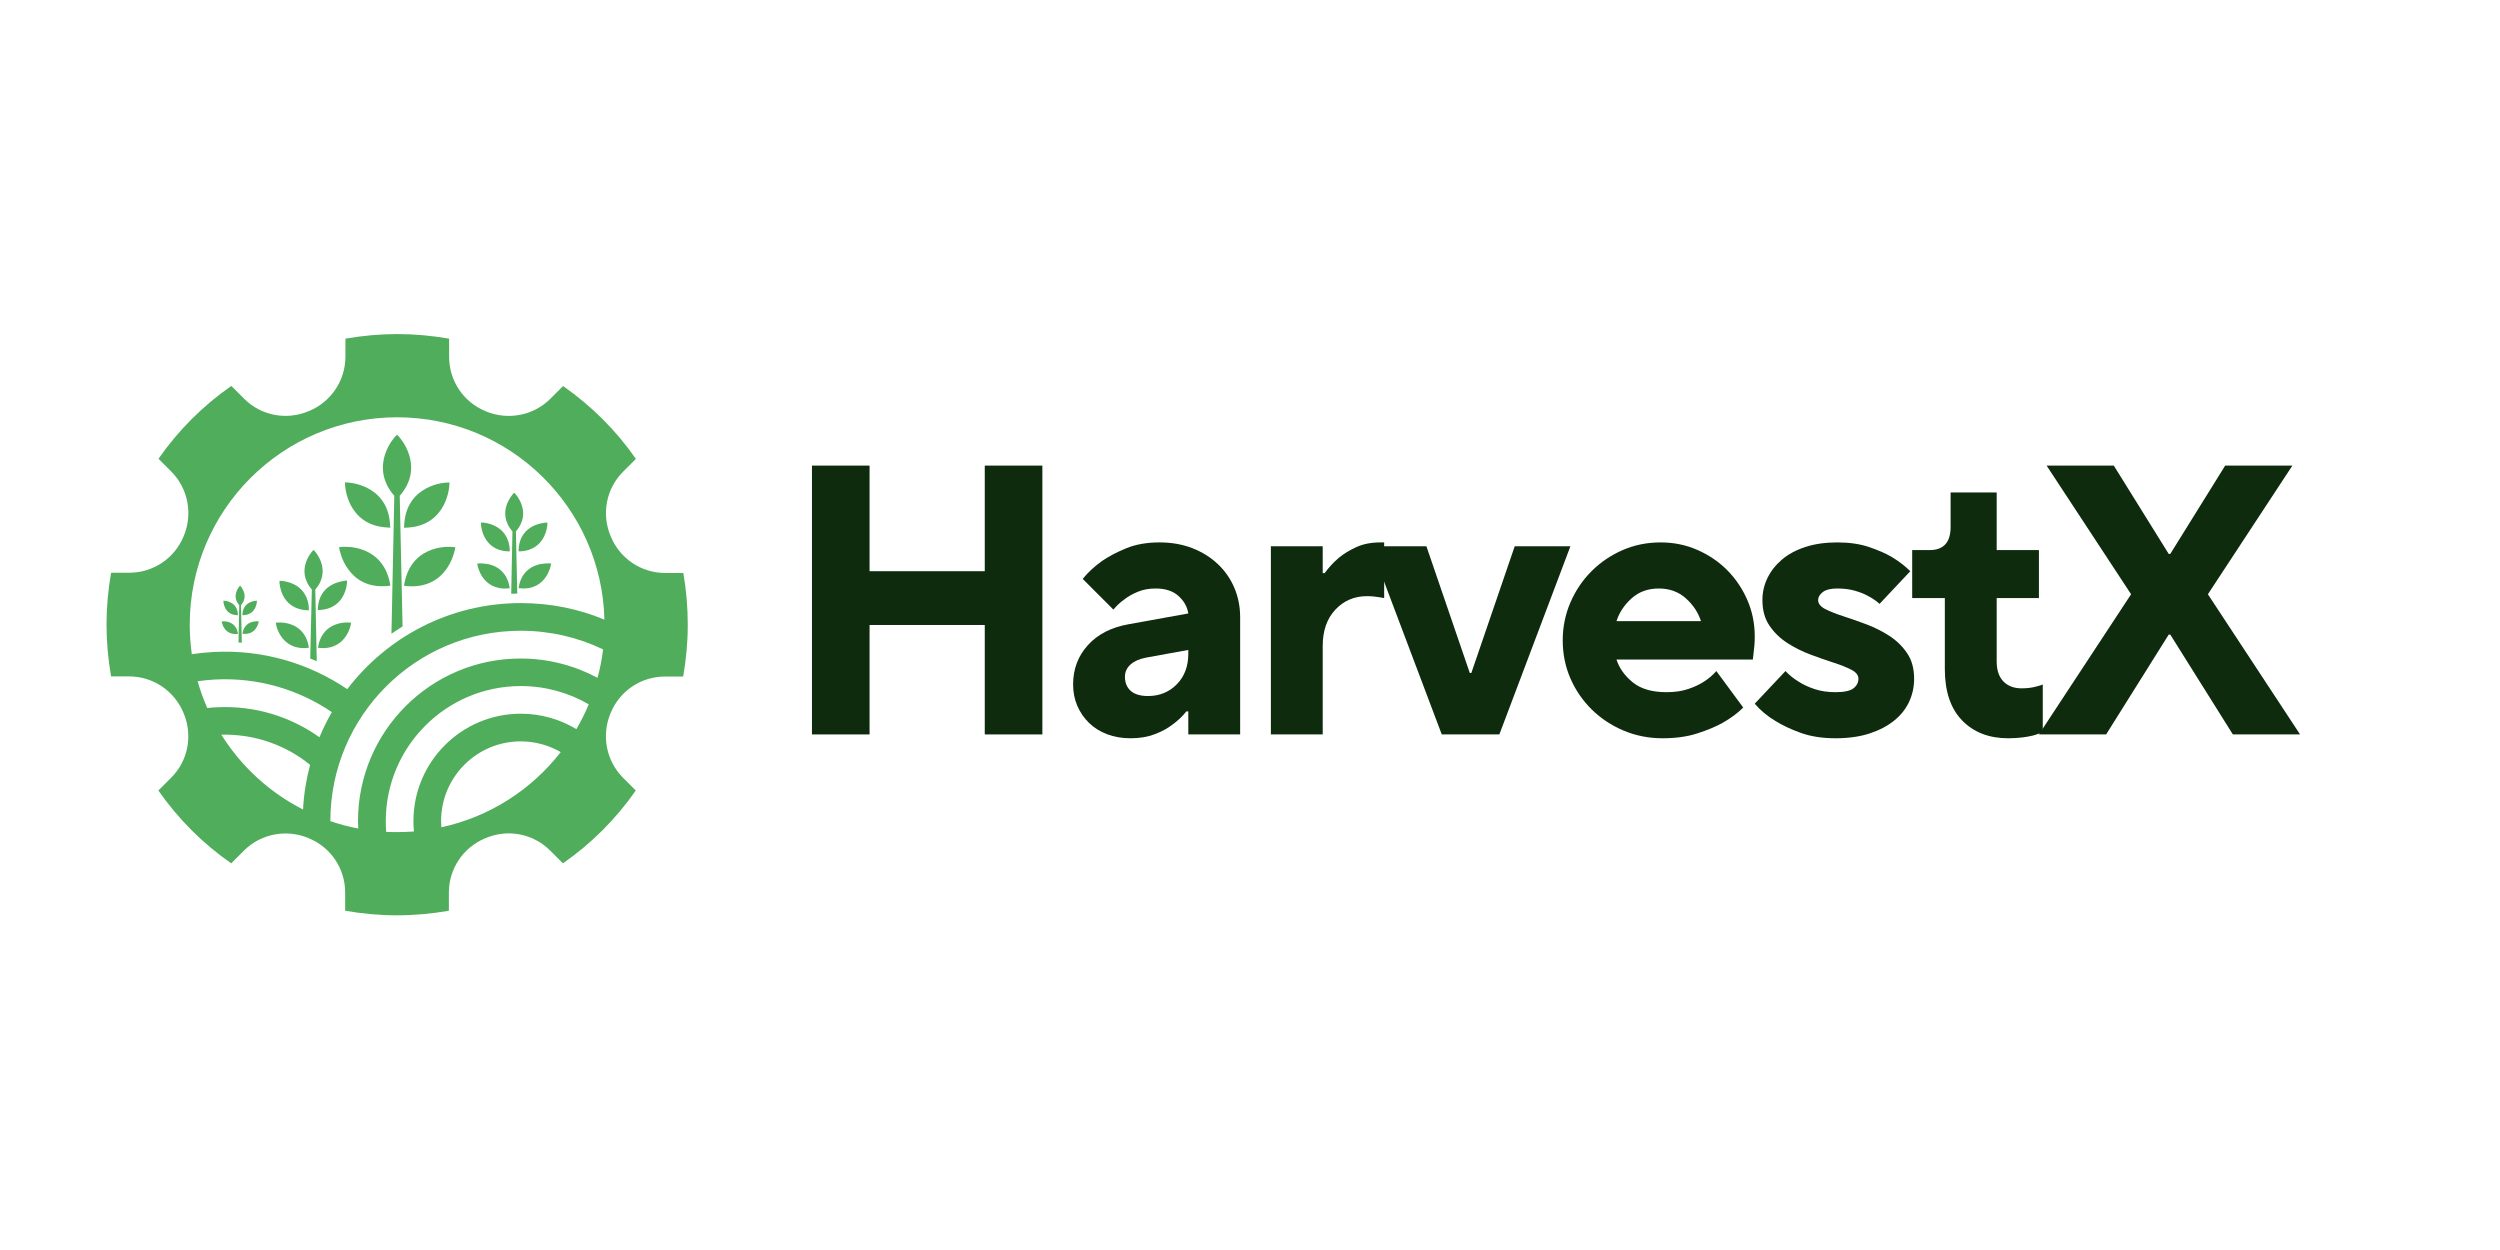 <svg xmlns="http://www.w3.org/2000/svg" xmlns:xlink="http://www.w3.org/1999/xlink" width="3780" zoomAndPan="magnify" viewBox="0 0 2835 1417.5" height="1890" preserveAspectRatio="xMidYMid meet" version="1.0"><defs><g/><clipPath id="d4e7d6663a"><path d="M 120.797 378.848 L 779.812 378.848 L 779.812 1037.863 L 120.797 1037.863 Z M 120.797 378.848 " clip-rule="nonzero"/></clipPath></defs><path fill="#4fad5b" d="M 578.035 623.566 C 577.336 608.027 568.938 600.465 562.078 596.828 C 554.656 592.906 547.375 592.625 547.098 592.625 L 545.418 592.625 L 545.418 594.309 C 545.418 594.586 545.695 601.867 549.617 609.285 C 553.258 616.285 560.816 624.688 576.355 625.246 L 578.035 625.246 Z M 578.035 623.566 " fill-opacity="1" fill-rule="nonzero"/><path fill="#4fad5b" d="M 604.078 596.828 C 597.078 600.465 588.676 608.027 588.117 623.566 L 588.117 625.246 L 589.797 625.246 C 605.336 624.547 612.898 616.148 616.539 609.285 C 620.457 601.867 620.738 594.586 620.738 594.309 L 620.738 592.625 L 619.059 592.625 C 618.777 592.766 611.496 593.047 604.078 596.828 Z M 604.078 596.828 " fill-opacity="1" fill-rule="nonzero"/><path fill="#4fad5b" d="M 607.855 641.066 C 600.438 643.727 591.059 650.027 588.398 665.285 L 588.117 666.969 L 589.797 667.105 C 605.195 668.648 613.879 661.367 618.496 654.926 C 623.398 648.066 624.656 641.066 624.656 640.648 L 624.938 638.969 L 623.258 638.828 C 622.977 639.105 615.836 638.266 607.855 641.066 Z M 607.855 641.066 " fill-opacity="1" fill-rule="nonzero"/><path fill="#4fad5b" d="M 558.297 641.066 C 550.457 638.266 543.176 638.969 542.898 638.969 L 541.219 639.105 L 541.496 640.785 C 541.496 641.066 542.758 648.207 547.656 655.066 C 552.277 661.367 560.957 668.648 576.355 667.246 L 578.035 667.105 L 577.758 665.426 C 575.098 650.168 565.719 643.727 558.297 641.066 Z M 558.297 641.066 " fill-opacity="1" fill-rule="nonzero"/><path fill="#4fad5b" d="M 269.754 696.789 C 269.477 688.945 265.277 685.168 261.777 683.348 C 257.996 681.387 254.355 681.246 254.215 681.246 L 253.375 681.246 L 253.375 682.086 C 253.375 682.227 253.516 685.867 255.477 689.648 C 257.297 693.148 261.074 697.348 268.914 697.629 L 269.754 697.629 Z M 269.754 696.789 " fill-opacity="1" fill-rule="nonzero"/><path fill="#4fad5b" d="M 282.914 683.348 C 279.414 685.168 275.215 688.945 274.938 696.789 L 274.938 697.629 L 275.777 697.629 C 283.617 697.348 287.395 693.148 289.215 689.648 C 291.176 685.867 291.316 682.227 291.316 682.086 L 291.316 681.246 L 290.477 681.246 C 290.336 681.246 286.695 681.387 282.914 683.348 Z M 282.914 683.348 " fill-opacity="1" fill-rule="nonzero"/><path fill="#4fad5b" d="M 284.875 705.605 C 281.234 706.867 276.477 710.086 275.074 717.789 L 274.938 718.629 L 275.777 718.766 C 283.617 719.469 287.957 715.828 290.195 712.605 C 292.715 709.105 293.277 705.605 293.277 705.469 L 293.414 704.629 L 292.574 704.488 C 292.438 704.629 288.797 704.207 284.875 705.605 Z M 284.875 705.605 " fill-opacity="1" fill-rule="nonzero"/><path fill="#4fad5b" d="M 259.957 705.605 C 256.035 704.207 252.395 704.629 252.254 704.629 L 251.414 704.766 L 251.555 705.605 C 251.555 705.746 252.254 709.387 254.637 712.746 C 256.875 715.969 261.355 719.605 269.055 718.906 L 269.895 718.766 L 269.754 717.926 C 268.355 710.086 263.594 707.008 259.957 705.605 Z M 259.957 705.605 " fill-opacity="1" fill-rule="nonzero"/><path fill="#4fad5b" d="M 442.375 595.848 C 441.395 571.348 428.098 559.445 417.176 553.707 C 405.418 547.547 394.074 547.125 393.656 547.125 L 391.137 546.988 L 391.277 549.508 C 391.277 549.926 391.695 561.266 397.855 573.027 C 403.598 583.945 415.496 597.246 439.996 598.227 L 442.656 598.367 Z M 442.375 595.848 " fill-opacity="1" fill-rule="nonzero"/><path fill="#4fad5b" d="M 483.535 553.707 C 472.617 559.445 459.316 571.348 458.336 595.848 L 458.195 598.508 L 460.855 598.367 C 485.355 597.387 497.258 584.086 502.996 573.168 C 509.156 561.406 509.578 550.066 509.578 549.648 L 509.715 547.125 L 507.195 547.266 C 506.637 547.125 495.297 547.547 483.535 553.707 Z M 483.535 553.707 " fill-opacity="1" fill-rule="nonzero"/><path fill="#4fad5b" d="M 489.418 623.426 C 477.797 627.625 462.957 637.566 458.617 661.648 L 458.195 664.309 L 460.855 664.586 C 485.215 666.969 498.938 655.488 506.078 645.547 C 513.777 634.766 515.738 623.566 515.875 623.148 L 516.297 620.625 L 513.777 620.348 C 513.215 620.207 501.875 618.945 489.418 623.426 Z M 489.418 623.426 " fill-opacity="1" fill-rule="nonzero"/><path fill="#4fad5b" d="M 411.297 623.426 C 398.836 618.945 387.496 620.207 387.074 620.207 L 384.555 620.488 L 384.977 623.008 C 385.117 623.426 386.938 634.625 394.777 645.406 C 401.918 655.488 415.637 666.969 439.996 664.445 L 442.656 664.168 L 442.238 661.508 C 437.617 637.566 422.918 627.625 411.297 623.426 Z M 411.297 623.426 " fill-opacity="1" fill-rule="nonzero"/><path fill="#4fad5b" d="M 350.258 690.207 C 349.555 674.387 341.016 666.547 333.875 662.906 C 326.316 658.988 318.895 658.707 318.617 658.707 L 316.938 658.707 L 316.938 660.387 C 316.938 660.668 317.215 668.086 321.137 675.648 C 324.777 682.789 332.617 691.328 348.438 692.027 L 350.117 692.168 Z M 350.258 690.207 " fill-opacity="1" fill-rule="nonzero"/><path fill="#4fad5b" d="M 376.855 662.906 C 369.715 666.547 361.176 674.387 360.477 690.207 L 360.336 691.887 L 362.016 691.746 C 377.836 691.047 385.676 682.508 389.316 675.367 C 393.234 667.809 393.516 660.387 393.516 660.105 L 393.516 658.426 L 391.836 658.426 C 391.836 658.707 384.555 658.848 376.855 662.906 Z M 376.855 662.906 " fill-opacity="1" fill-rule="nonzero"/><path fill="#4fad5b" d="M 380.777 708.129 C 373.215 710.789 363.695 717.367 360.895 732.906 L 360.617 734.586 L 362.297 734.727 C 378.117 736.266 386.938 728.848 391.555 722.406 C 396.598 715.406 397.855 708.129 397.855 707.848 L 398.137 706.168 L 396.457 706.027 C 396.176 705.887 388.895 705.188 380.777 708.129 Z M 380.777 708.129 " fill-opacity="1" fill-rule="nonzero"/><path fill="#4fad5b" d="M 330.098 708.129 C 321.977 705.188 314.695 706.027 314.414 706.027 L 312.734 706.168 L 313.016 707.848 C 313.016 708.129 314.277 715.406 319.316 722.406 C 323.938 728.848 332.895 736.266 348.574 734.727 L 350.258 734.586 L 349.977 732.906 C 347.176 717.227 337.656 710.789 330.098 708.129 Z M 330.098 708.129 " fill-opacity="1" fill-rule="nonzero"/><g clip-path="url(#d4e7d6663a)"><path fill="#4fad5b" d="M 779.918 708.406 C 779.918 728.289 778.098 747.605 774.738 767.207 L 754.02 767.207 C 726.996 767.207 702.777 783.449 692.559 808.367 C 692.418 808.648 692.277 808.648 692.277 808.926 C 681.918 833.988 687.379 862.688 706.418 881.867 L 720.977 896.43 C 698.578 928.629 670.578 956.629 638.379 979.027 L 623.816 964.469 C 604.637 945.289 575.938 939.828 550.875 950.328 C 550.598 950.469 550.457 950.609 550.176 950.609 C 525.258 960.969 509.016 985.188 509.016 1012.07 L 509.016 1032.789 C 489.418 1036.148 470.098 1037.969 450.215 1037.969 C 430.336 1037.969 411.016 1036.148 391.418 1032.789 L 391.418 1012.07 C 391.418 985.047 375.176 960.828 350.258 950.609 C 349.977 950.469 349.977 950.328 349.695 950.328 C 324.637 939.969 295.938 945.43 276.754 964.469 L 262.195 979.027 C 229.996 956.629 201.996 928.629 179.594 896.43 L 194.156 881.867 C 213.336 862.688 218.797 833.988 208.297 808.926 C 208.156 808.648 208.016 808.508 208.016 808.227 C 197.656 783.309 173.434 767.066 146.555 767.066 L 125.977 767.066 C 122.613 747.469 120.797 728.148 120.797 708.266 C 120.797 688.387 122.613 669.066 125.977 649.469 L 146.695 649.469 C 173.715 649.469 197.934 633.227 208.156 608.309 C 208.297 608.027 208.434 608.027 208.434 607.746 C 218.797 582.688 213.336 553.988 194.297 534.805 L 179.734 520.246 C 202.137 488.047 230.137 460.047 262.336 437.645 L 276.895 452.207 C 296.074 471.387 324.777 476.848 349.836 466.348 C 350.117 466.207 350.258 466.066 350.535 466.066 C 375.457 455.707 391.695 431.484 391.695 404.605 L 391.695 384.027 C 411.297 380.664 430.617 378.848 450.496 378.848 C 470.375 378.848 489.695 380.664 509.297 384.027 L 509.297 404.746 C 509.297 431.766 525.535 455.984 550.457 466.207 C 550.738 466.348 550.738 466.484 551.016 466.484 C 576.078 476.848 604.777 471.387 623.957 452.348 L 638.516 437.785 C 670.719 460.188 698.719 488.188 721.117 520.387 L 706.559 534.945 C 687.379 554.125 681.918 582.828 692.418 607.887 C 692.559 608.168 692.699 608.309 692.699 608.586 C 703.059 633.508 727.277 649.746 754.156 649.746 L 774.879 649.746 C 778.238 669.207 779.918 688.527 779.918 708.406 Z M 351.656 867.309 C 324.215 845.047 288.938 832.168 250.996 833.148 C 273.535 869.129 305.598 898.668 343.676 917.988 C 344.516 900.629 347.316 883.547 351.656 867.309 Z M 376.297 807.527 C 338.777 782.047 292.855 768.047 243.996 770.566 C 237.277 770.988 230.555 771.547 224.117 772.527 C 227.055 782.887 230.695 793.109 235.035 802.906 C 238.535 802.488 242.035 802.207 245.676 802.066 C 288.938 799.828 329.535 812.707 362.297 836.086 C 366.355 826.148 371.117 816.629 376.297 807.527 Z M 635.855 852.887 C 622.559 845.188 607.016 840.707 590.496 840.707 C 540.656 840.707 500.195 881.168 500.195 931.008 C 500.195 933.387 500.336 935.77 500.477 938.148 C 555.078 926.387 602.676 895.59 635.855 852.887 Z M 667.637 798.707 C 644.957 785.547 618.637 777.988 590.637 777.988 C 506.078 777.988 437.477 846.586 437.477 931.148 C 437.477 935.207 437.617 939.27 437.895 943.328 C 441.957 943.609 446.156 943.609 450.355 943.609 C 456.797 943.609 463.098 943.328 469.398 942.91 C 468.977 938.988 468.836 935.066 468.836 931.148 C 468.836 863.949 523.297 809.348 590.637 809.348 C 613.738 809.348 635.297 815.789 653.637 826.848 C 658.816 817.887 663.578 808.508 667.637 798.707 Z M 683.879 736.406 C 655.598 722.828 623.957 715.266 590.496 715.266 C 471.215 715.266 374.617 811.867 374.617 931.148 C 384.418 934.648 395.336 937.449 406.258 939.547 C 406.117 936.75 405.977 933.949 405.977 931.148 C 405.977 829.367 488.578 746.766 590.355 746.766 C 621.855 746.766 651.539 754.746 677.578 768.609 C 680.516 758.109 682.617 747.328 683.879 736.406 Z M 685.418 702.668 C 682.336 575.406 578.316 473.207 450.355 473.207 C 320.438 473.207 215.156 578.488 215.156 708.406 C 215.156 719.746 215.996 730.949 217.535 741.867 C 225.656 740.609 233.914 739.766 242.316 739.348 C 298.176 736.406 350.676 752.367 393.797 781.488 C 439.016 722.266 510.277 683.906 590.637 683.906 C 624.238 683.906 656.297 690.488 685.418 702.668 Z M 685.418 702.668 " fill-opacity="1" fill-rule="nonzero"/></g><path fill="#4fad5b" d="M 270.457 728.566 C 271.715 728.707 272.977 728.707 274.234 728.848 L 273.254 686.289 C 278.156 680.688 277.875 675.086 276.617 671.445 C 275.355 667.527 272.977 664.867 272.836 664.727 L 272.277 664.168 L 271.715 664.727 C 271.574 664.867 269.195 667.387 267.938 671.445 C 266.816 675.086 266.395 680.688 271.297 686.289 Z M 270.457 728.566 " fill-opacity="1" fill-rule="nonzero"/><path fill="#4fad5b" d="M 579.719 673.266 C 581.957 673.129 584.336 673.129 586.578 673.129 L 585.035 602.566 C 594.836 591.367 594.137 580.445 591.758 573.168 C 589.238 565.188 584.336 560.008 584.195 559.867 L 583.078 558.746 L 581.957 559.867 C 581.816 560.148 576.918 565.328 574.398 573.168 C 572.016 580.445 571.457 591.508 581.117 602.566 Z M 579.719 673.266 " fill-opacity="1" fill-rule="nonzero"/><path fill="#4fad5b" d="M 443.918 718.629 C 447.977 715.828 452.176 713.027 456.516 710.367 L 453.297 562.246 C 468.695 544.605 467.578 527.246 463.938 515.766 C 460.016 503.305 452.316 495.047 452.035 494.766 L 450.215 492.945 L 448.395 494.766 C 448.117 495.047 440.418 503.305 436.496 515.766 C 432.855 527.246 431.738 544.605 447.137 562.246 Z M 443.918 718.629 " fill-opacity="1" fill-rule="nonzero"/><path fill="#4fad5b" d="M 351.797 746.766 C 354.316 747.746 356.695 748.867 359.215 749.848 L 357.535 668.508 C 367.477 657.027 366.777 645.828 364.395 638.406 C 361.875 630.285 356.836 624.969 356.695 624.828 L 355.574 623.566 L 354.457 624.828 C 354.176 625.105 349.277 630.285 346.758 638.406 C 344.375 645.828 343.676 657.027 353.617 668.508 Z M 351.797 746.766 " fill-opacity="1" fill-rule="nonzero"/><g fill="#0e2b0d" fill-opacity="1"><g transform="translate(881.566, 832.837)"><g><path d="M 39.188 -304.844 L 104.516 -304.844 L 104.516 -185.078 L 235.156 -185.078 L 235.156 -304.844 L 300.484 -304.844 L 300.484 0 L 235.156 0 L 235.156 -124.109 L 104.516 -124.109 L 104.516 0 L 39.188 0 Z M 39.188 -304.844 "/></g></g></g><g fill="#0e2b0d" fill-opacity="1"><g transform="translate(1199.472, 832.837)"><g><path d="M 82.734 4.359 C 72.867 4.359 63.941 2.832 55.953 -0.219 C 47.973 -3.27 41.148 -7.551 35.484 -13.062 C 29.828 -18.582 25.398 -25.039 22.203 -32.438 C 19.016 -39.844 17.422 -47.898 17.422 -56.609 C 17.422 -74.023 23.008 -88.906 34.188 -101.25 C 45.363 -113.594 60.82 -121.504 80.562 -124.984 L 148.062 -137.172 C 146.906 -144.723 143.203 -151.328 136.953 -156.984 C 130.711 -162.648 122.078 -165.484 111.047 -165.484 C 103.492 -165.484 96.742 -164.25 90.797 -161.781 C 84.848 -159.312 79.844 -156.484 75.781 -153.297 C 70.844 -149.805 66.629 -145.883 63.141 -141.531 L 28.312 -176.375 C 34.406 -183.914 41.805 -190.738 50.516 -196.844 C 58.066 -202.062 67.211 -206.848 77.953 -211.203 C 88.691 -215.566 101.176 -217.75 115.406 -217.75 C 129.051 -217.75 141.461 -215.566 152.641 -211.203 C 163.816 -206.848 173.469 -200.82 181.594 -193.125 C 189.727 -185.438 195.973 -176.438 200.328 -166.125 C 204.68 -155.82 206.859 -144.723 206.859 -132.828 L 206.859 0 L 148.062 0 L 148.062 -26.125 L 145.891 -26.125 C 141.242 -20.32 135.875 -15.242 129.781 -10.891 C 124.551 -6.828 117.941 -3.27 109.953 -0.219 C 101.973 2.832 92.898 4.359 82.734 4.359 Z M 102.344 -43.547 C 115.406 -43.547 126.289 -47.973 135 -56.828 C 143.707 -65.68 148.062 -77.223 148.062 -91.453 L 148.062 -95.812 L 100.156 -87.094 C 92.613 -85.645 86.734 -83.031 82.516 -79.25 C 78.305 -75.477 76.203 -70.836 76.203 -65.328 C 76.203 -58.648 78.379 -53.348 82.734 -49.422 C 87.098 -45.504 93.633 -43.547 102.344 -43.547 Z M 102.344 -43.547 "/></g></g></g><g fill="#0e2b0d" fill-opacity="1"><g transform="translate(1412.86, 832.837)"><g><path d="M 28.312 -213.391 L 87.094 -213.391 L 87.094 -182.906 L 89.281 -182.906 C 93.914 -189.289 99.285 -195.098 105.391 -200.328 C 110.609 -204.68 117.133 -208.672 124.969 -212.297 C 132.812 -215.93 141.961 -217.75 152.422 -217.75 L 156.781 -217.75 L 156.781 -154.594 C 155.32 -154.883 153.723 -155.176 151.984 -155.469 C 150.242 -155.758 148.141 -156.051 145.672 -156.344 C 143.203 -156.633 140.367 -156.781 137.172 -156.781 C 122.953 -156.781 111.051 -151.695 101.469 -141.531 C 91.883 -131.375 87.094 -117.582 87.094 -100.156 L 87.094 0 L 28.312 0 Z M 28.312 -213.391 "/></g></g></g><g fill="#0e2b0d" fill-opacity="1"><g transform="translate(1556.571, 832.837)"><g><path d="M -2.172 -213.391 L 60.969 -213.391 L 110.172 -69.672 L 111.922 -69.672 L 161.125 -213.391 L 224.281 -213.391 L 143.703 0 L 78.391 0 Z M -2.172 -213.391 "/></g></g></g><g fill="#0e2b0d" fill-opacity="1"><g transform="translate(1756.896, 832.837)"><g><path d="M 128.469 4.359 C 112.789 4.359 98.055 1.457 84.266 -4.344 C 70.473 -10.156 58.422 -18.141 48.109 -28.297 C 37.805 -38.461 29.75 -50.223 23.938 -63.578 C 18.133 -76.93 15.234 -91.301 15.234 -106.688 C 15.234 -121.789 18.133 -136.094 23.938 -149.594 C 29.75 -163.094 37.734 -174.922 47.891 -185.078 C 58.055 -195.242 69.816 -203.227 83.172 -209.031 C 96.523 -214.844 110.898 -217.75 126.297 -217.75 C 141.098 -217.75 154.957 -214.914 167.875 -209.25 C 180.801 -203.594 192.051 -195.973 201.625 -186.391 C 211.207 -176.805 218.828 -165.555 224.484 -152.641 C 230.148 -139.723 232.984 -125.859 232.984 -111.047 C 232.984 -106.984 232.836 -103.426 232.547 -100.375 C 232.254 -97.332 231.961 -94.648 231.672 -92.328 C 231.391 -89.422 231.102 -86.953 230.812 -84.922 L 76.203 -84.922 C 79.398 -75.047 85.57 -66.406 94.719 -59 C 103.863 -51.602 116.566 -47.906 132.828 -47.906 C 142.117 -47.906 150.242 -49.066 157.203 -51.391 C 164.172 -53.711 170.125 -56.469 175.062 -59.656 C 180.582 -63.145 185.375 -67.211 189.438 -71.859 L 219.922 -30.484 C 213.535 -24.098 205.695 -18.289 196.406 -13.062 C 188.562 -8.707 178.977 -4.711 167.656 -1.078 C 156.332 2.547 143.27 4.359 128.469 4.359 Z M 172.016 -128.469 C 168.816 -138.344 163.082 -146.977 154.812 -154.375 C 146.539 -161.781 136.305 -165.484 124.109 -165.484 C 111.922 -165.484 101.688 -161.781 93.406 -154.375 C 85.133 -146.977 79.398 -138.344 76.203 -128.469 Z M 172.016 -128.469 "/></g></g></g><g fill="#0e2b0d" fill-opacity="1"><g transform="translate(1983.349, 832.837)"><g><path d="M 97.984 4.359 C 83.18 4.359 70.117 2.328 58.797 -1.734 C 47.473 -5.805 37.891 -10.305 30.047 -15.234 C 20.754 -20.754 12.914 -27.289 6.531 -34.844 L 41.375 -71.859 C 45.727 -67.211 50.805 -63.145 56.609 -59.656 C 61.547 -56.469 67.5 -53.711 74.469 -51.391 C 81.438 -49.066 89.273 -47.906 97.984 -47.906 C 107.859 -47.906 114.68 -49.352 118.453 -52.25 C 122.223 -55.156 124.109 -58.785 124.109 -63.141 C 124.109 -67.203 121.422 -70.613 116.047 -73.375 C 110.68 -76.133 103.93 -78.82 95.797 -81.438 C 87.672 -84.051 78.961 -87.098 69.672 -90.578 C 60.379 -94.066 51.672 -98.422 43.547 -103.641 C 35.422 -108.867 28.672 -115.398 23.297 -123.234 C 17.922 -131.078 15.234 -140.805 15.234 -152.422 C 15.234 -161.129 17.117 -169.398 20.891 -177.234 C 24.672 -185.078 30.117 -192.047 37.234 -198.141 C 44.348 -204.242 53.203 -209.035 63.797 -212.516 C 74.391 -216.004 86.508 -217.75 100.156 -217.75 C 113.801 -217.75 125.773 -216.004 136.078 -212.516 C 146.391 -209.035 155.031 -205.258 162 -201.188 C 170.125 -196.258 177.094 -190.891 182.906 -185.078 L 148.062 -148.062 C 144.582 -151.258 140.375 -154.164 135.438 -156.781 C 131.375 -159.102 126.363 -161.133 120.406 -162.875 C 114.457 -164.613 107.707 -165.484 100.156 -165.484 C 92.613 -165.484 87.098 -164.102 83.609 -161.344 C 80.129 -158.582 78.391 -155.609 78.391 -152.422 C 78.391 -148.359 81.07 -144.945 86.438 -142.188 C 91.812 -139.426 98.562 -136.738 106.688 -134.125 C 114.82 -131.508 123.535 -128.461 132.828 -124.984 C 142.117 -121.504 150.828 -117.148 158.953 -111.922 C 167.078 -106.691 173.828 -100.156 179.203 -92.312 C 184.578 -84.477 187.266 -74.754 187.266 -63.141 C 187.266 -53.848 185.375 -45.141 181.594 -37.016 C 177.82 -28.891 172.16 -21.773 164.609 -15.672 C 157.066 -9.578 147.773 -4.711 136.734 -1.078 C 125.703 2.547 112.785 4.359 97.984 4.359 Z M 97.984 4.359 "/></g></g></g><g fill="#0e2b0d" fill-opacity="1"><g transform="translate(2159.721, 832.837)"><g><path d="M 117.578 4.359 C 95.805 4.359 78.383 -2.391 65.312 -15.891 C 52.25 -29.391 45.719 -48.77 45.719 -74.031 L 45.719 -154.594 L 8.703 -154.594 L 8.703 -209.031 L 28.312 -209.031 C 44.281 -209.031 52.266 -217.738 52.266 -235.156 L 52.266 -274.359 L 104.516 -274.359 L 104.516 -209.031 L 152.422 -209.031 L 152.422 -154.594 L 104.516 -154.594 L 104.516 -82.734 C 104.516 -72.867 107.055 -65.32 112.141 -60.094 C 117.223 -54.875 124.117 -52.266 132.828 -52.266 C 139.211 -52.266 144.875 -52.988 149.812 -54.438 C 152.414 -55.02 154.738 -55.742 156.781 -56.609 L 156.781 -2.172 C 153.289 -1.016 149.516 0.145 145.453 1.312 C 141.961 2.176 137.82 2.898 133.031 3.484 C 128.25 4.066 123.098 4.359 117.578 4.359 Z M 117.578 4.359 "/></g></g></g><g fill="#0e2b0d" fill-opacity="1"><g transform="translate(2312.142, 832.837)"><g><path d="M 104.516 -158.953 L 8.703 -304.844 L 84.922 -304.844 L 147.188 -204.672 L 148.938 -204.672 L 211.203 -304.844 L 287.422 -304.844 L 191.609 -158.953 L 296.125 0 L 219.922 0 L 148.938 -113.219 L 147.188 -113.219 L 76.203 0 L 0 0 Z M 104.516 -158.953 "/></g></g></g></svg>